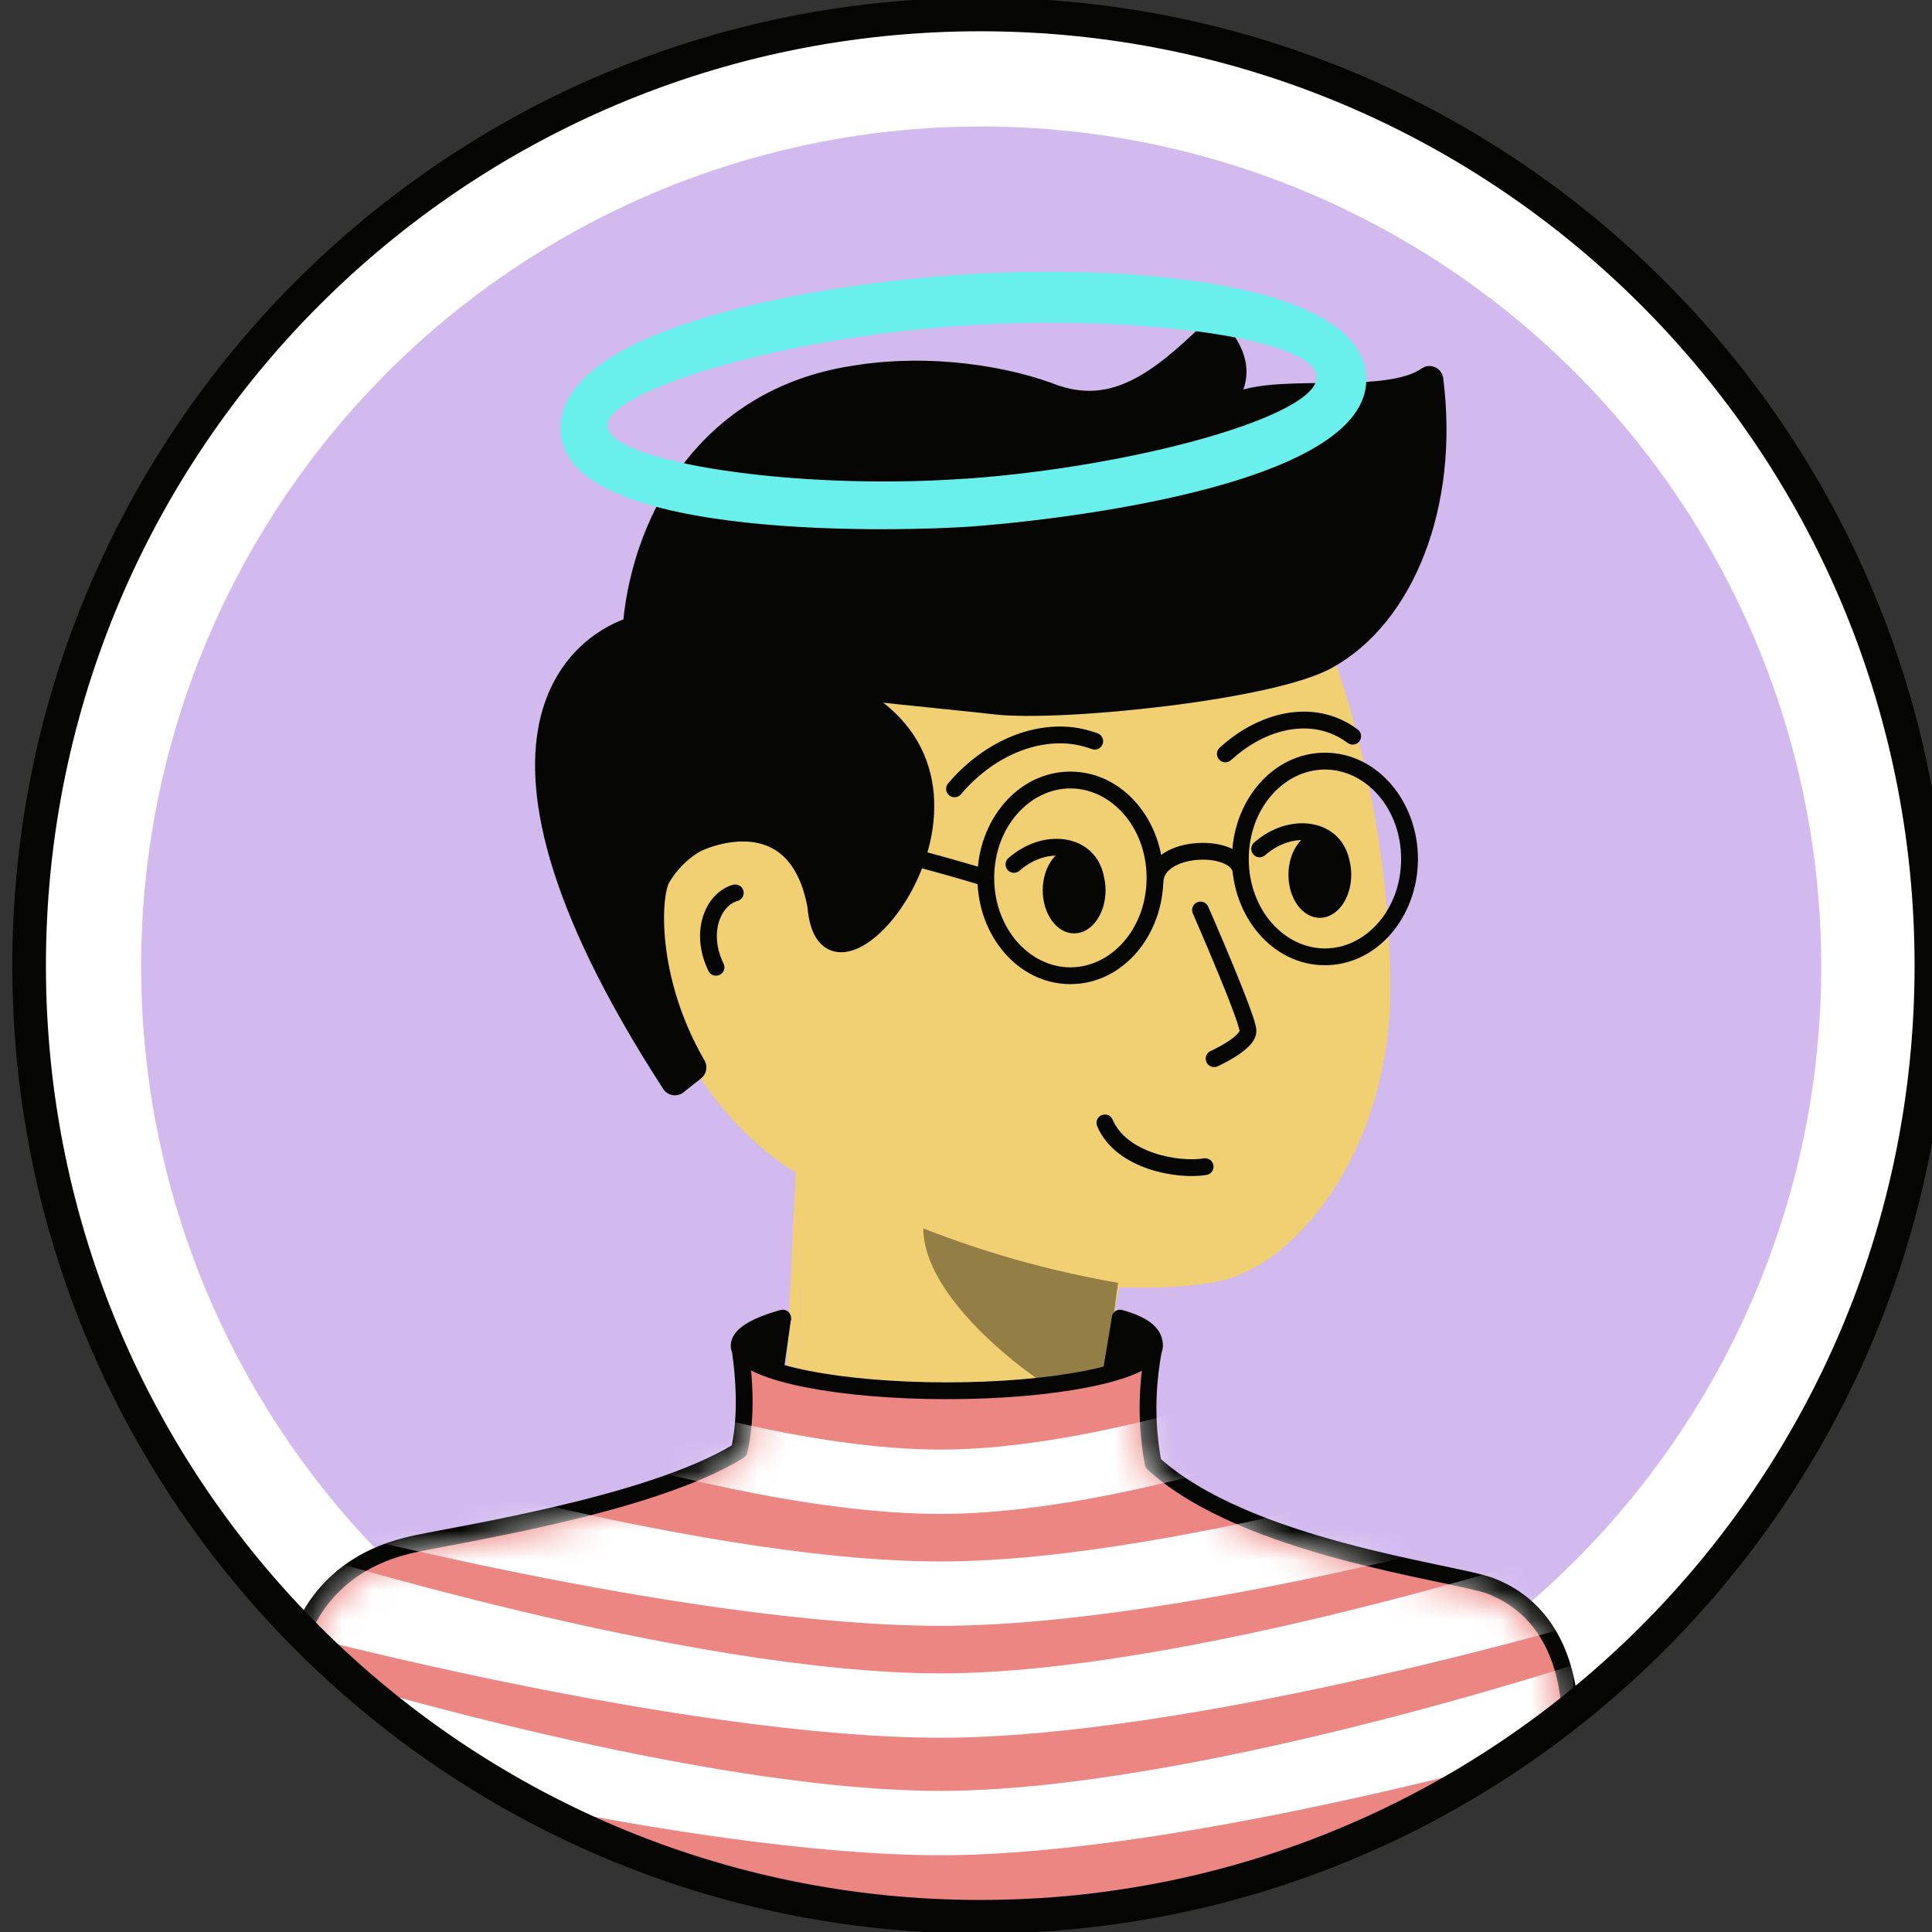 <svg width="65" height="65" viewBox="0 0 65 65" fill="none" xmlns="http://www.w3.org/2000/svg">
<rect x="0" y="0" width="65" height="65" fill="#333333" stroke="none"/>
<g clip-path="url(#clip0_550:5070)">
<path d="M0.979 32.487C0.979 14.814 15.306 0.487 32.98 0.487C50.653 0.487 64.98 14.814 64.98 32.487C64.98 50.16 50.653 64.487 32.98 64.487C15.306 64.487 0.979 50.16 0.979 32.487Z" fill="white"/>
<rect x="0.979" y="0.487" width="64.063" height="64.063" fill="#A677E0" fill-opacity="0.5"/>
<circle cx="33.011" cy="32.518" r="30.147" stroke="white" stroke-width="3.768"/>
<path d="M37.66 43.304C36.294 43.262 32.242 41.969 31.436 41.372L37.66 43.304Z" fill="#F1CF73"/>
<path d="M38.222 49.677C40.742 53.207 48.889 54.254 50.28 54.759C52.56 55.623 52.947 57.959 52.981 59.231C53.079 62.857 53.504 69.076 52.232 72.363" fill="#F1CF73"/>
<path d="M38.222 49.677C36.693 46.922 37.66 43.304 37.66 43.304C37.66 43.304 40.622 43.445 41.81 42.837C44.094 41.852 46.806 38.251 46.778 33.096C46.714 28.453 45.738 23.868 43.906 19.605C42.254 15.311 32 11.298 24.276 18.797C24.276 18.797 20.111 22.622 22.53 28.979" fill="#F1CF73"/>
<path d="M10.528 72.363C9.428 68.822 9.861 59.512 10.02 58.198C10.18 56.884 10.794 54.219 14.048 53.407C15.487 53.044 24.497 51.58 26.326 49.041" fill="#F1CF73"/>
<path d="M26.768 39.441C26.768 39.441 23.742 37.715 22.535 34.116C21.329 30.517 22.53 28.979 22.53 28.979C23.498 27.528 27.352 27.172 27.352 31.55" fill="#F1CF73"/>
<path d="M26.768 39.441C26.998 44.015 27.056 46.114 26.326 49.041L26.768 39.441Z" fill="#F1CF73"/>
<path d="M38.222 49.677C40.742 53.207 48.889 54.254 50.28 54.759C52.56 55.623 52.947 57.959 52.981 59.231C53.079 62.857 53.504 69.076 52.232 72.363H10.528C9.428 68.822 9.861 59.512 10.02 58.198C10.18 56.884 10.794 54.219 14.048 53.407C15.487 53.044 24.497 51.58 26.326 49.041C27.056 46.114 26.998 44.015 26.768 39.441C26.768 39.441 23.742 37.715 22.535 34.116C21.329 30.517 22.53 28.979 22.53 28.979C20.111 22.622 24.276 18.797 24.276 18.797C32 11.298 42.254 15.311 43.906 19.605C45.738 23.868 46.714 28.453 46.778 33.096C46.806 38.251 44.094 41.852 41.81 42.837C40.622 43.445 37.66 43.304 37.66 43.304C37.66 43.304 36.693 46.922 38.222 49.677Z" fill="#F1CF73"/>
<path opacity="0.4" d="M37.617 43.159C37.435 44.44 37.154 46.322 37.617 47.828C35.903 47.42 31.064 44.059 31.064 41.329C33.181 42.16 35.377 42.773 37.617 43.159Z" fill="#050504"/>
<path d="M24.738 30.04C24.007 30.239 23.509 31.348 24.089 32.543" stroke="#050504" stroke-width="0.565" stroke-linecap="round"/>
<path d="M10.18 70.951C9.075 67.41 9.51 58.1 9.67 56.786C9.83 55.472 10.447 52.807 13.717 51.996C14.963 51.683 21.823 50.699 24.868 48.807C25.089 47.861 25.085 46.706 24.908 45.437C25.281 46.198 28.25 46.791 31.855 46.791C35.473 46.791 38.449 46.194 38.806 45.429C38.572 46.704 38.558 47.956 38.797 49.232C41.902 52.075 48.841 52.885 50.12 53.347C52.411 54.211 52.8 56.547 52.834 57.82C52.932 61.445 53.359 67.665 52.081 70.951H10.18Z" fill="#EB8682"/>
<path d="M37.685 44.346C38.6 44.604 38.842 44.926 38.842 45.274C38.842 45.326 38.83 45.378 38.806 45.429M26.332 44.346C25.414 44.602 24.868 44.924 24.868 45.274C24.868 45.329 24.881 45.383 24.908 45.437M24.881 45.255C24.89 45.316 24.899 45.376 24.908 45.437M38.814 45.387C38.812 45.401 38.809 45.415 38.806 45.429M24.908 45.437C25.085 46.706 25.089 47.861 24.868 48.807C21.823 50.699 14.963 51.683 13.717 51.996C10.447 52.807 9.83 55.472 9.67 56.786C9.51 58.1 9.075 67.41 10.18 70.951H52.081C53.359 67.665 52.932 61.445 52.834 57.82C52.8 56.547 52.411 54.211 50.12 53.347C48.841 52.885 41.902 52.075 38.797 49.232C38.558 47.956 38.572 46.704 38.806 45.429M24.908 45.437C25.281 46.198 28.25 46.791 31.855 46.791C35.473 46.791 38.449 46.194 38.806 45.429" stroke="#050504" stroke-width="0.565" stroke-linecap="round" stroke-linejoin="round"/>
<mask id="mask0_550:5070" style="mask-type:alpha" maskUnits="userSpaceOnUse" x="9" y="46" width="44" height="25">
<path d="M25.234 48.892C25.415 48.117 25.452 47.224 25.377 46.263C25.416 46.282 25.456 46.299 25.497 46.316C25.917 46.493 26.463 46.644 27.096 46.769C28.365 47.018 30.034 47.168 31.855 47.168C33.682 47.168 35.355 47.017 36.626 46.766C37.26 46.641 37.806 46.489 38.225 46.311C38.252 46.3 38.278 46.288 38.304 46.276C38.201 47.283 38.236 48.285 38.427 49.301C38.442 49.381 38.482 49.454 38.542 49.509C40.168 50.997 42.758 51.929 45.045 52.546C46.197 52.857 47.29 53.092 48.169 53.278L48.365 53.319C49.159 53.486 49.722 53.605 49.989 53.7C52.042 54.477 52.424 56.58 52.457 57.83C52.47 58.304 52.488 58.819 52.508 59.364L52.508 59.364C52.563 60.921 52.627 62.723 52.597 64.506C52.558 66.802 52.363 69.009 51.818 70.575H10.462C9.99 68.819 9.836 65.829 9.827 63.032C9.817 60.104 9.966 57.466 10.043 56.832C10.12 56.199 10.305 55.267 10.846 54.402C11.38 53.549 12.272 52.742 13.807 52.361L13.808 52.361C14.039 52.303 14.477 52.22 15.072 52.107C15.244 52.074 15.43 52.039 15.627 52.001C16.495 51.835 17.57 51.623 18.702 51.36C20.952 50.839 23.485 50.109 25.066 49.127C25.151 49.074 25.211 48.99 25.234 48.892Z" fill="#EB8682"/>
</mask>
<g mask="url(#mask0_550:5070)">
<path d="M9.638 42.652C9.638 42.652 23.059 48.775 31.661 48.77C39.969 48.764 52.932 42.652 52.932 42.652V45.287C52.932 45.287 39.969 50.93 31.661 50.934C23.06 50.938 9.638 45.475 9.638 45.475V42.652Z" fill="white"/>
<path d="M9.638 48.299C9.638 48.299 23.059 52.539 31.661 52.534C39.969 52.529 52.932 48.299 52.932 48.299V50.934C52.932 50.934 39.969 54.695 31.661 54.699C23.06 54.703 9.638 51.122 9.638 51.122V48.299Z" fill="white"/>
<path d="M9.638 52.064C9.638 52.064 23.059 56.304 31.661 56.299C39.969 56.294 52.932 52.064 52.932 52.064V54.699C52.932 54.699 39.969 58.46 31.661 58.464C23.06 58.468 9.638 54.887 9.638 54.887V52.064Z" fill="white"/>
<path d="M9.638 56.017C9.638 56.017 23.059 60.257 31.661 60.252C39.969 60.247 52.932 56.017 52.932 56.017V58.652C52.932 58.652 39.969 62.413 31.661 62.417C23.06 62.42 9.638 58.84 9.638 58.84V56.017Z" fill="white"/>
<path d="M9.638 60.534C9.638 60.534 23.059 64.022 31.661 64.017C39.969 64.011 52.932 60.722 52.932 60.722V63.358C52.932 63.358 39.969 66.177 31.661 66.181C23.06 66.185 9.638 63.358 9.638 63.358V60.534Z" fill="white"/>
<path d="M9.638 65.052C9.638 65.052 23.059 67.41 31.661 67.405C39.969 67.4 52.932 65.052 52.932 65.052V67.687C52.932 67.687 39.969 69.566 31.661 69.57C23.06 69.573 9.638 67.875 9.638 67.875V65.052Z" fill="white"/>
</g>
<path d="M26.391 45.946L26.617 44.346C26.146 44.377 25.073 44.835 25.073 45.287C25.073 45.739 25.952 45.915 26.391 45.946Z" fill="#050504"/>
<path d="M37.12 46.04L37.403 44.346C37.873 44.377 38.72 44.835 38.72 45.287C38.72 45.739 37.559 46.009 37.12 46.04Z" fill="#050504"/>
<path d="M44.7 22.208C42.83 23.279 35.663 24.002 33.499 23.755C32.486 23.639 30.529 23.45 29.345 23.317C29.308 23.319 29.273 23.331 29.244 23.353C29.215 23.375 29.192 23.405 29.18 23.44C29.168 23.474 29.167 23.512 29.176 23.547C29.185 23.583 29.204 23.615 29.232 23.639C34.289 27.012 27.786 34.804 27.447 30.482C26.788 26.927 23.711 28.215 23.347 28.438C22.908 28.715 22.541 29.093 22.274 29.542C21.945 30.073 21.772 32.916 23.462 35.827C23.481 35.864 23.488 35.906 23.48 35.947C23.473 35.988 23.451 36.026 23.42 36.053L22.812 36.535C22.792 36.549 22.77 36.559 22.747 36.565C22.723 36.571 22.699 36.571 22.675 36.567C22.652 36.563 22.629 36.555 22.609 36.542C22.588 36.529 22.571 36.512 22.557 36.493C14.41 23.935 20.258 21.382 21.132 21.084C21.163 21.072 21.19 21.051 21.21 21.025C21.23 20.999 21.243 20.968 21.247 20.935C21.591 17.419 23.771 13.365 28.682 12.591C31.319 12.147 33.974 12.622 35.557 13.253H35.57C37.499 13.882 38.967 12.773 40.69 11.1C40.713 11.078 40.741 11.06 40.772 11.048C40.803 11.037 40.836 11.032 40.868 11.033C40.901 11.035 40.933 11.043 40.962 11.058C40.992 11.073 41.018 11.094 41.039 11.119C41.784 12.015 41.746 12.651 41.485 13.202C41.474 13.233 41.472 13.267 41.478 13.299C41.484 13.332 41.499 13.362 41.521 13.387C41.544 13.412 41.572 13.43 41.603 13.44C41.635 13.45 41.668 13.451 41.7 13.443C43.265 12.865 46.693 13.551 48 12.622C48.025 12.607 48.053 12.598 48.082 12.595C48.111 12.594 48.141 12.598 48.167 12.61C48.194 12.622 48.218 12.64 48.236 12.663C48.255 12.686 48.267 12.713 48.273 12.742C48.822 17.027 47.281 20.773 44.7 22.208Z" fill="#050504" stroke="#050504" stroke-width="0.565" stroke-linecap="round" stroke-linejoin="bevel"/>
<path d="M38.576 29.688C38.576 29.844 38.702 29.971 38.858 29.971C39.014 29.971 39.141 29.844 39.141 29.688H38.576ZM41.474 29.377C41.474 29.533 41.6 29.66 41.757 29.66C41.913 29.66 42.039 29.533 42.039 29.377H41.474ZM33.08 29.805C33.228 29.852 33.387 29.769 33.434 29.62C33.481 29.472 33.399 29.313 33.25 29.266L33.08 29.805ZM23.078 28.061L23.199 28.317L23.208 28.312L23.078 28.061ZM21.301 31.063C21.33 31.216 21.477 31.318 21.631 31.289C21.784 31.261 21.886 31.113 21.857 30.959L21.301 31.063ZM38.576 29.535C38.576 31.238 37.391 32.545 36.012 32.545V33.11C37.777 33.11 39.141 31.47 39.141 29.535H38.576ZM36.012 32.545C34.634 32.545 33.449 31.238 33.449 29.535H32.884C32.884 31.47 34.247 33.11 36.012 33.11V32.545ZM33.449 29.535C33.449 27.833 34.634 26.526 36.012 26.526V25.96C34.247 25.96 32.884 27.601 32.884 29.535H33.449ZM36.012 26.526C37.391 26.526 38.576 27.833 38.576 29.535H39.141C39.141 27.601 37.777 25.96 36.012 25.96V26.526ZM47.139 28.899C47.139 30.601 45.954 31.909 44.576 31.909V32.474C46.341 32.474 47.705 30.834 47.705 28.899H47.139ZM44.576 31.909C43.198 31.909 42.013 30.601 42.013 28.899H41.448C41.448 30.834 42.811 32.474 44.576 32.474V31.909ZM42.013 28.899C42.013 27.197 43.198 25.89 44.576 25.89V25.324C42.811 25.324 41.448 26.965 41.448 28.899H42.013ZM44.576 25.89C45.954 25.89 47.139 27.197 47.139 28.899H47.705C47.705 26.965 46.341 25.324 44.576 25.324V25.89ZM39.141 29.688C39.141 29.48 39.249 29.311 39.463 29.174C39.683 29.035 39.995 28.947 40.325 28.927C40.654 28.907 40.968 28.956 41.187 29.056C41.408 29.156 41.474 29.273 41.474 29.377H42.039C42.039 28.958 41.742 28.687 41.42 28.541C41.096 28.394 40.685 28.339 40.29 28.363C39.895 28.387 39.483 28.492 39.159 28.698C38.83 28.907 38.576 29.237 38.576 29.688H39.141ZM33.165 29.535C33.25 29.266 33.25 29.266 33.25 29.266C33.249 29.266 33.249 29.266 33.249 29.266C33.249 29.266 33.249 29.265 33.248 29.265C33.247 29.265 33.245 29.265 33.243 29.264C33.239 29.263 33.233 29.261 33.226 29.258C33.21 29.253 33.187 29.246 33.157 29.237C33.097 29.219 33.009 29.192 32.897 29.158C32.671 29.09 32.347 28.995 31.953 28.884C31.163 28.661 30.089 28.376 28.949 28.124C27.81 27.872 26.6 27.651 25.54 27.561C25.01 27.517 24.512 27.504 24.076 27.538C23.644 27.571 23.252 27.652 22.947 27.811L23.208 28.312C23.415 28.205 23.721 28.132 24.12 28.101C24.515 28.07 24.981 28.081 25.492 28.125C26.516 28.212 27.699 28.426 28.827 28.676C29.953 28.925 31.017 29.207 31.799 29.428C32.191 29.538 32.511 29.632 32.734 29.699C32.845 29.733 32.932 29.759 32.991 29.777C33.02 29.786 33.042 29.793 33.057 29.798C33.065 29.8 33.071 29.802 33.074 29.803C33.076 29.804 33.078 29.804 33.078 29.805C33.079 29.805 33.079 29.805 33.079 29.805C33.08 29.805 33.08 29.805 33.08 29.805C33.08 29.805 33.08 29.805 33.165 29.535ZM22.956 27.806C22.361 28.09 21.876 28.563 21.576 29.152L22.08 29.408C22.323 28.93 22.717 28.546 23.199 28.317L22.956 27.806ZM21.576 29.152C21.277 29.741 21.18 30.413 21.301 31.063L21.857 30.959C21.759 30.432 21.837 29.886 22.08 29.408L21.576 29.152Z" fill="#050504"/>
<path d="M40.648 30.503C40.586 30.36 40.419 30.294 40.276 30.357C40.133 30.42 40.068 30.587 40.13 30.729L40.648 30.503ZM40.731 35.359C40.589 35.423 40.525 35.59 40.589 35.733C40.652 35.875 40.819 35.939 40.962 35.876L40.731 35.359ZM31.898 26.359C31.797 26.478 31.813 26.656 31.932 26.757C32.051 26.857 32.23 26.842 32.33 26.723L31.898 26.359ZM36.215 24.771L36.263 24.493L36.261 24.492L36.215 24.771ZM36.733 25.202C36.88 25.256 37.042 25.182 37.097 25.035C37.151 24.889 37.076 24.726 36.93 24.672L36.733 25.202ZM41.034 25.156C40.919 25.261 40.911 25.44 41.017 25.555C41.122 25.67 41.301 25.678 41.416 25.573L41.034 25.156ZM45.017 24.474L45.136 24.218L45.136 24.217L45.017 24.474ZM45.339 24.995C45.464 25.089 45.641 25.064 45.735 24.94C45.829 24.815 45.804 24.638 45.68 24.544L45.339 24.995ZM40.389 30.616C40.13 30.729 40.13 30.729 40.13 30.73C40.13 30.73 40.13 30.73 40.13 30.73C40.131 30.73 40.131 30.73 40.131 30.73C40.131 30.73 40.131 30.731 40.132 30.732C40.132 30.734 40.133 30.736 40.135 30.74C40.138 30.747 40.142 30.757 40.148 30.77C40.16 30.797 40.177 30.836 40.199 30.886C40.242 30.986 40.305 31.13 40.379 31.304C40.529 31.652 40.728 32.12 40.927 32.601C41.127 33.082 41.325 33.574 41.473 33.971C41.547 34.169 41.608 34.341 41.649 34.474C41.67 34.541 41.685 34.594 41.694 34.635C41.705 34.681 41.705 34.694 41.705 34.686H42.27C42.27 34.625 42.257 34.559 42.245 34.506C42.231 34.447 42.212 34.379 42.189 34.306C42.143 34.158 42.078 33.976 42.002 33.773C41.851 33.367 41.65 32.868 41.45 32.385C41.249 31.901 41.049 31.43 40.899 31.081C40.824 30.906 40.761 30.762 40.717 30.661C40.695 30.61 40.678 30.571 40.666 30.544C40.66 30.531 40.656 30.52 40.653 30.513C40.651 30.51 40.65 30.507 40.649 30.505C40.649 30.505 40.649 30.504 40.648 30.503C40.648 30.503 40.648 30.503 40.648 30.503C40.648 30.503 40.648 30.503 40.648 30.503C40.648 30.503 40.648 30.503 40.389 30.616ZM41.705 34.686C41.705 34.672 41.706 34.712 41.609 34.809C41.524 34.895 41.401 34.985 41.266 35.071C41.133 35.155 40.999 35.227 40.897 35.279C40.846 35.305 40.804 35.325 40.775 35.339C40.76 35.346 40.749 35.351 40.741 35.355C40.738 35.356 40.735 35.358 40.733 35.358C40.732 35.359 40.732 35.359 40.731 35.359C40.731 35.359 40.731 35.359 40.731 35.359C40.731 35.359 40.731 35.359 40.731 35.359C40.731 35.359 40.731 35.359 40.731 35.359C40.731 35.359 40.731 35.359 40.846 35.617C40.962 35.876 40.962 35.875 40.962 35.875C40.962 35.875 40.962 35.875 40.962 35.875C40.962 35.875 40.962 35.875 40.962 35.875C40.963 35.875 40.963 35.875 40.963 35.875C40.964 35.874 40.965 35.874 40.966 35.873C40.969 35.872 40.973 35.871 40.977 35.868C40.987 35.864 41 35.858 41.017 35.85C41.05 35.834 41.097 35.812 41.153 35.783C41.265 35.726 41.416 35.645 41.568 35.549C41.718 35.454 41.881 35.337 42.009 35.209C42.126 35.092 42.27 34.91 42.27 34.686H41.705ZM32.33 26.723C33.358 25.503 34.833 24.831 36.17 25.05L36.261 24.492C34.678 24.233 33.018 25.03 31.898 26.359L32.33 26.723ZM36.168 25.05C36.361 25.083 36.55 25.134 36.733 25.202L36.93 24.672C36.714 24.592 36.49 24.532 36.263 24.493L36.168 25.05ZM41.416 25.573C42.502 24.579 43.842 24.242 44.898 24.73L45.136 24.217C43.806 23.603 42.227 24.064 41.034 25.156L41.416 25.573ZM44.898 24.73C45.054 24.803 45.202 24.891 45.339 24.995L45.68 24.544C45.511 24.416 45.328 24.307 45.136 24.218L44.898 24.73Z" fill="#050504"/>
<path d="M37.173 37.779C37.731 39.085 39.664 39.399 40.545 39.251" stroke="#050504" stroke-width="0.565" stroke-miterlimit="10" stroke-linecap="round"/>
<path d="M36.139 31.403C36.722 31.403 37.195 30.754 37.195 29.954C37.195 29.153 36.722 28.504 36.139 28.504C35.555 28.504 35.082 29.153 35.082 29.954C35.082 30.754 35.555 31.403 36.139 31.403Z" fill="#050504"/>
<path d="M36.834 29.43C36.551 28.353 35.136 28.186 34.113 29.082" stroke="#050504" stroke-width="0.565" stroke-linecap="round"/>
<path d="M44.404 30.88C44.988 30.88 45.461 30.231 45.461 29.43C45.461 28.63 44.988 27.981 44.404 27.981C43.821 27.981 43.348 28.63 43.348 29.43C43.348 30.231 43.821 30.88 44.404 30.88Z" fill="#050504"/>
<path d="M45.099 28.907C44.816 27.83 43.402 27.663 42.379 28.559" stroke="#050504" stroke-width="0.565" stroke-linecap="round"/>
<path d="M32.065 9.259C28.143 9.536 18.609 10.871 18.866 14.565C19.124 18.259 30.604 17.862 32.654 17.716C34.704 17.571 46.227 16.468 45.963 12.648C45.737 9.442 37.802 8.853 32.065 9.259ZM32.462 16.105C26.705 16.513 20.518 15.53 20.435 14.346C20.352 13.161 26.226 11.393 32.113 10.976C38.058 10.549 44.208 11.345 44.299 12.663C44.391 13.981 38.217 15.701 32.462 16.109V16.105Z" fill="#69F0ED"/>
</g>
<path d="M32.98 63.922C15.619 63.922 1.545 49.848 1.545 32.487H0.414C0.414 50.472 14.994 65.052 32.98 65.052V63.922ZM64.414 32.487C64.414 49.848 50.34 63.922 32.98 63.922V65.052C50.965 65.052 65.545 50.472 65.545 32.487H64.414ZM32.98 1.052C50.34 1.052 64.414 15.126 64.414 32.487H65.545C65.545 14.502 50.965 -0.078 32.98 -0.078V1.052ZM32.98 -0.078C14.994 -0.078 0.414 14.502 0.414 32.487H1.545C1.545 15.126 15.619 1.052 32.98 1.052V-0.078Z" fill="#050504"/>
<defs>
<clipPath id="clip0_550:5070">
<path d="M0.979 32.487C0.979 14.814 15.306 0.487 32.98 0.487C50.653 0.487 64.98 14.814 64.98 32.487C64.98 50.16 50.653 64.487 32.98 64.487C15.306 64.487 0.979 50.16 0.979 32.487Z" fill="white"/>
</clipPath>
</defs>
</svg>

